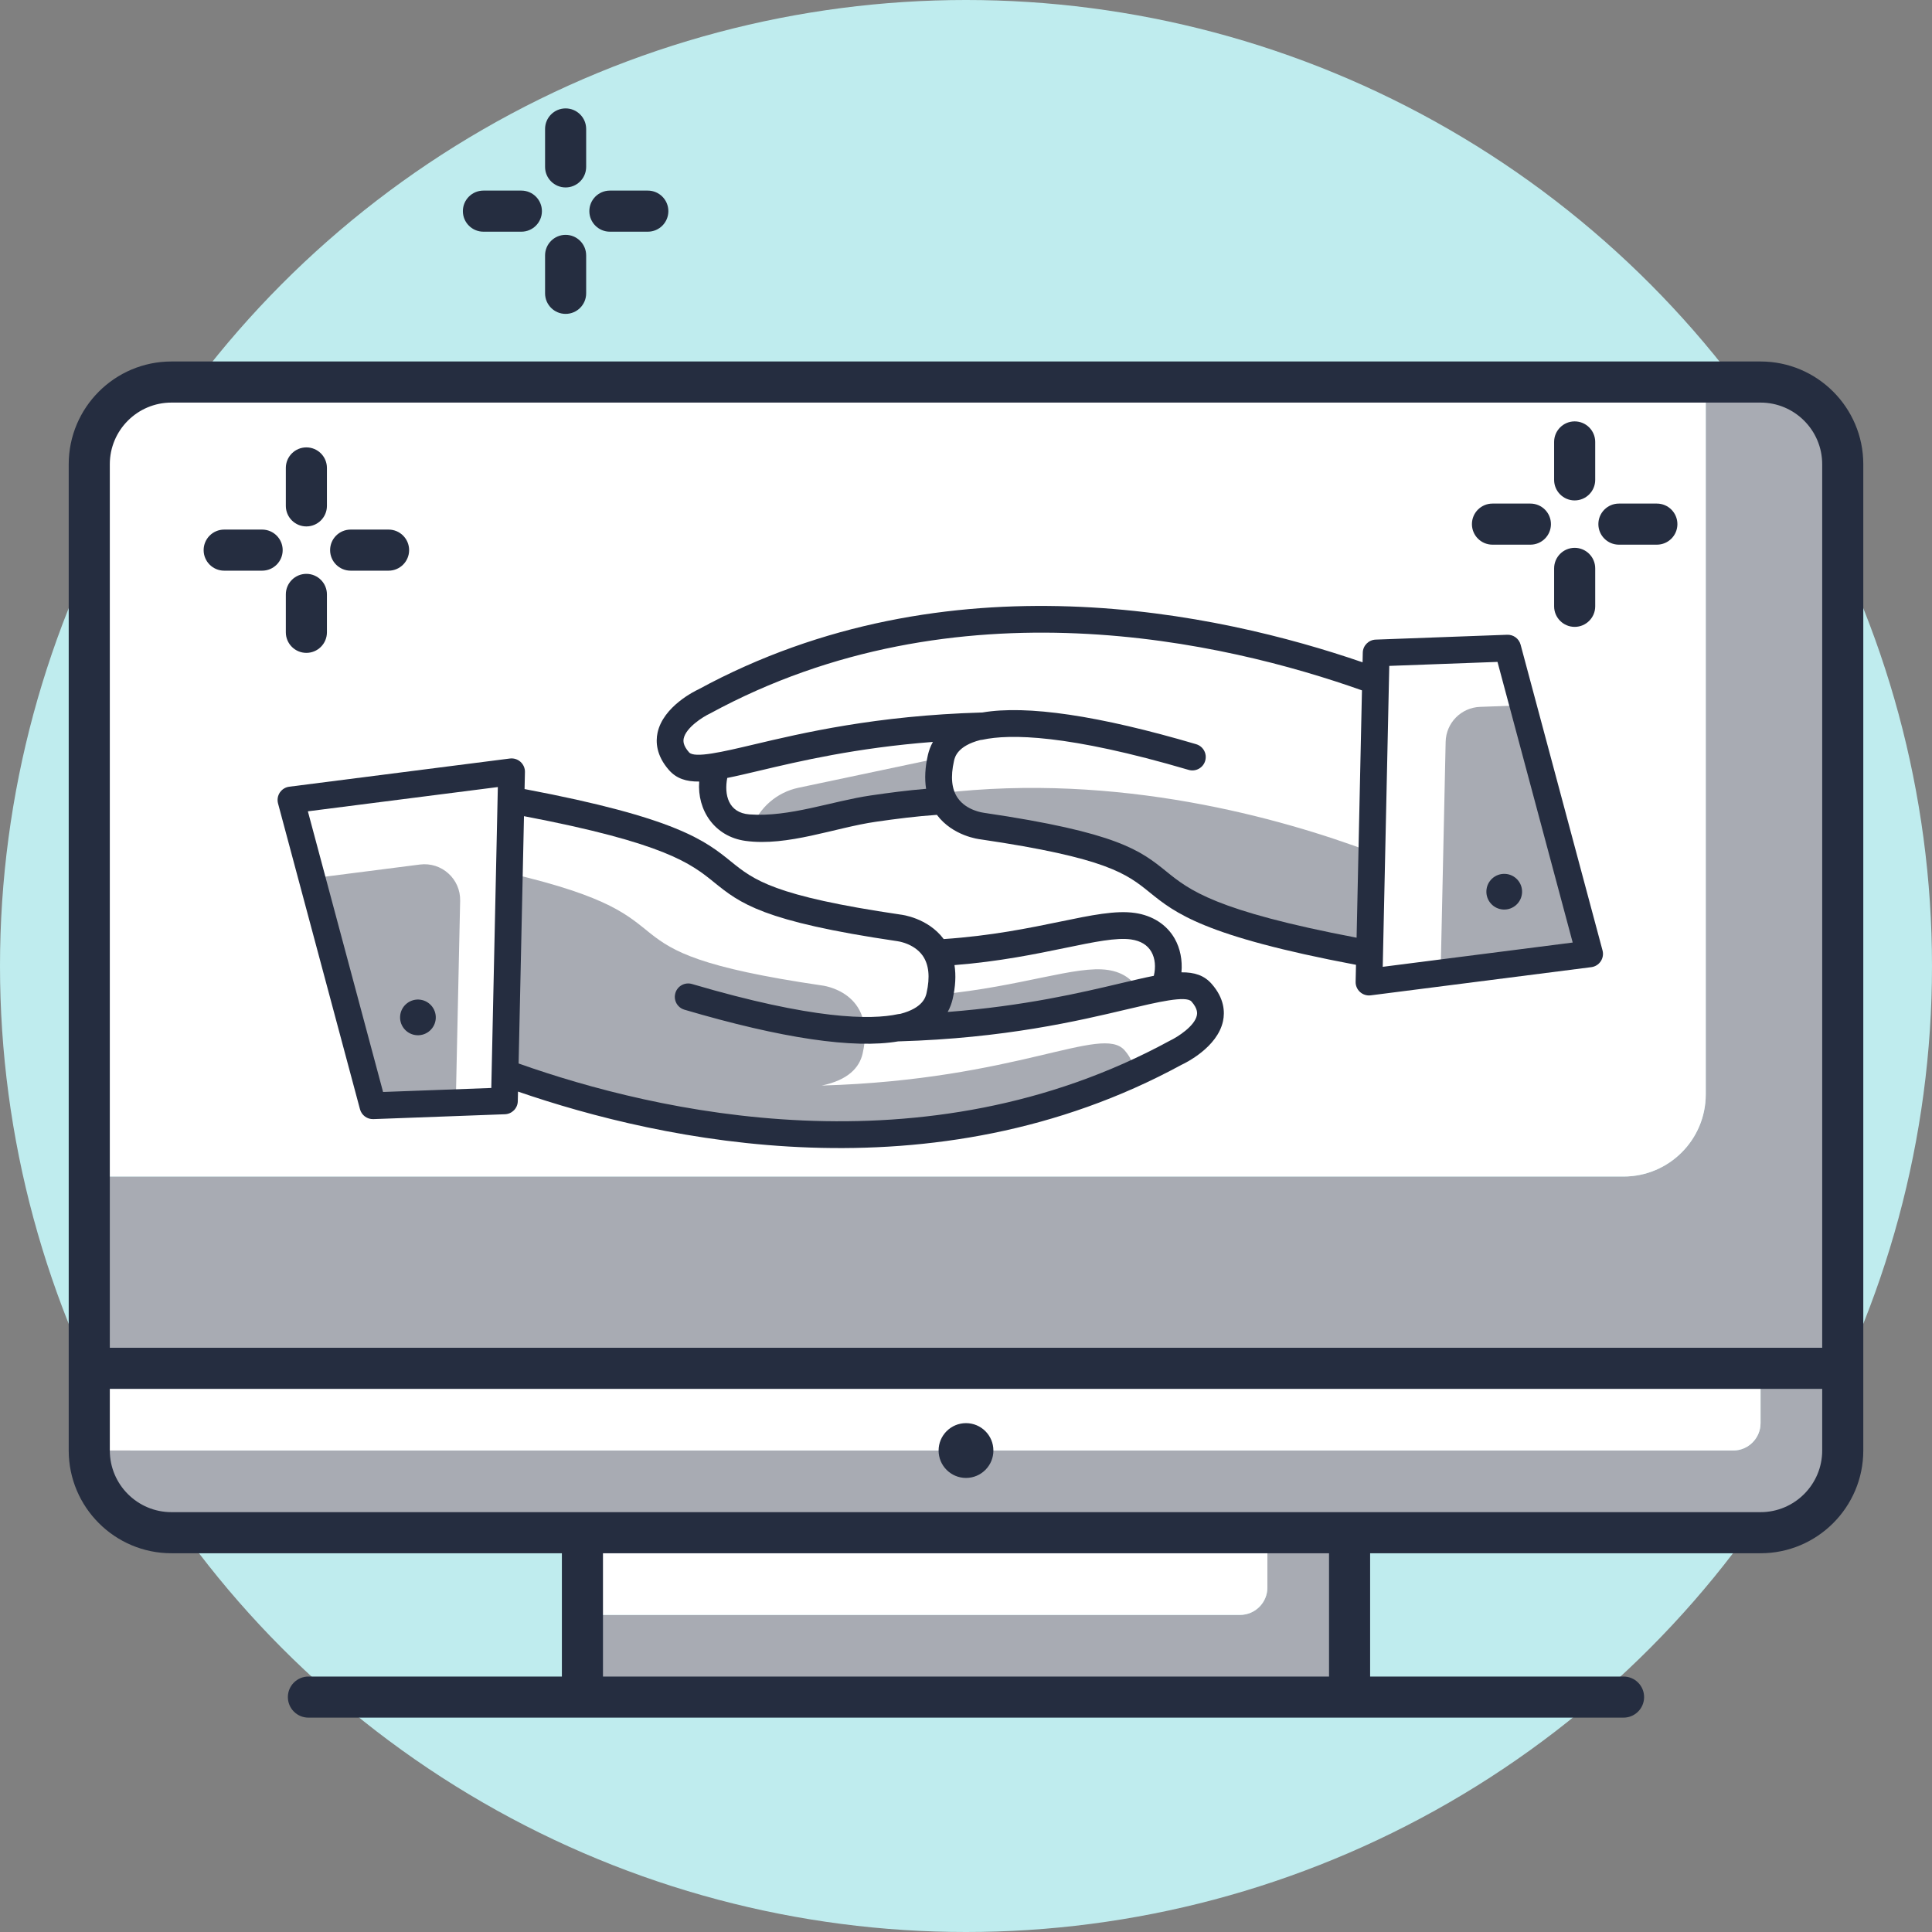 <svg viewBox="0 0 334 334" xmlns="http://www.w3.org/2000/svg" fill-rule="evenodd" clip-rule="evenodd" stroke-linejoin="round" stroke-miterlimit="2">
  <rect x="0" y="0" width="334" height="334" fill="#808080" stroke="none"/>
  <circle cx="167" cy="167" r="167" fill="#bfecee"/>
  <path d="M29.641 264.971c-7.849 0-14.21-6.361-14.21-14.21h284.192c2.615 0 4.736-2.117 4.736-4.737v-9.468H15.431v-33.161h265.246c7.848 0 14.21-6.361 14.21-14.21V66.045h9.473c7.849 0 14.21 6.357 14.21 14.21v170.506c0 7.848-6.36 14.21-14.21 14.21h-71.048v28.419H100.689v-14.21h113.677c2.615 0 4.736-2.117 4.736-4.737v-9.473H29.641z" fill="#a8abb3" fill-rule="nonzero"/>
  <path d="M219.102 264.971H100.689v14.21h113.677c2.615 0 4.736-2.117 4.736-4.737v-9.473zm80.522-14.21h-284.192v-14.21h288.928v9.473c0 2.62-2.121 4.737-4.736 4.737zm-18.947-47.366H15.431V80.255c0-7.853 6.36-14.21 14.21-14.21h265.246v123.141c0 7.848-6.361 14.21-14.21 14.21z" fill="#fff" fill-rule="nonzero"/>
  <path d="M97.137 268.523H29.641c-9.796 0-17.762-7.966-17.762-17.762V80.255c0-9.794 7.966-17.762 17.762-17.762h274.719c9.796 0 17.762 7.968 17.762 17.762v170.506c0 9.796-7.966 17.762-17.762 17.762h-67.496v21.314h43.813c1.961 0 3.552 1.591 3.552 3.552 0 1.961-1.591 3.552-3.552 3.552H53.319c-1.961 0-3.552-1.591-3.552-3.552 0-1.961 1.591-3.552 3.552-3.552h43.818v-21.314zm7.105 21.314h125.518v-21.314H104.241v21.314zm210.775-49.729H18.984v10.653c0 5.878 4.779 10.657 10.657 10.657h274.719c5.874 0 10.657-4.779 10.657-10.657v-10.653zm-143.28 10.657c0 2.615-2.122 4.737-4.737 4.737-2.615 0-4.737-2.122-4.737-4.737 0-2.615 2.122-4.736 4.737-4.736 2.615 0 4.737 2.121 4.737 4.736zm143.28-17.767V80.255c0-5.878-4.784-10.657-10.657-10.657H29.641c-5.878 0-10.657 4.779-10.657 10.657v152.744h296.033z" fill="#252d40" fill-rule="nonzero"/>
  <path d="M272.225 108.372c-1.961 0-3.552-1.591-3.552-3.552v-6.56c0-1.961 1.591-3.552 3.552-3.552 1.961 0 3.552 1.591 3.552 3.552v6.56c0 1.961-1.591 3.552-3.552 3.552zm-7.654-14.21h-6.556c-1.961 0-3.552-1.591-3.552-3.552 0-1.961 1.591-3.552 3.552-3.552h6.556c1.965 0 3.552 1.591 3.552 3.552 0 1.961-1.587 3.552-3.552 3.552zm21.863 0h-6.56c-1.961 0-3.552-1.591-3.552-3.552 0-1.961 1.591-3.552 3.552-3.552h6.56c1.961 0 3.552 1.591 3.552 3.552 0 1.961-1.591 3.552-3.552 3.552zm-14.21-7.649c-1.961 0-3.552-1.591-3.552-3.552V76.4c0-1.961 1.591-3.552 3.552-3.552 1.961 0 3.552 1.591 3.552 3.552v6.56c0 1.961-1.591 3.552-3.552 3.552zM97.782 54.264c-1.961 0-3.552-1.591-3.552-3.552v-6.56c0-1.961 1.591-3.552 3.552-3.552 1.961 0 3.552 1.591 3.552 3.552v6.56c0 1.961-1.591 3.552-3.552 3.552zm-7.649-14.21h-6.56c-1.961 0-3.552-1.591-3.552-3.552 0-1.961 1.591-3.552 3.552-3.552h6.56c1.961 0 3.552 1.591 3.552 3.552 0 1.961-1.591 3.552-3.552 3.552zm21.859 0h-6.556c-1.961 0-3.552-1.591-3.552-3.552 0-1.961 1.591-3.552 3.552-3.552h6.556c1.961 0 3.552 1.591 3.552 3.552 0 1.961-1.591 3.552-3.552 3.552zm-14.21-7.649c-1.961 0-3.552-1.591-3.552-3.552v-6.56c0-1.961 1.591-3.552 3.552-3.552 1.961 0 3.552 1.591 3.552 3.552v6.56c0 1.961-1.591 3.552-3.552 3.552zM52.966 112.867c-1.961 0-3.552-1.591-3.552-3.552v-6.556c0-1.961 1.591-3.552 3.552-3.552 1.961 0 3.552 1.591 3.552 3.552v6.556c0 1.961-1.591 3.552-3.552 3.552zm-7.649-14.21h-6.56c-1.961 0-3.552-1.591-3.552-3.552 0-1.961 1.591-3.552 3.552-3.552h6.56c1.961 0 3.552 1.591 3.552 3.552 0 1.961-1.591 3.552-3.552 3.552zm21.859 0H60.62c-1.961 0-3.552-1.591-3.552-3.552 0-1.961 1.591-3.552 3.552-3.552h6.556c1.961 0 3.552 1.591 3.552 3.552 0 1.961-1.591 3.552-3.552 3.552zm-14.21-7.649c-1.961 0-3.552-1.591-3.552-3.552v-6.56c0-1.961 1.591-3.552 3.552-3.552 1.961 0 3.552 1.591 3.552 3.552v6.56c0 1.961-1.591 3.552-3.552 3.552z" fill="#252d40" fill-rule="nonzero"/>
  <path d="M88.33 138.321c53.671 9.828 20.754 15.278 67.049 22.082 0 0 4.541.479 6.541 4.324 17.044-.89 27.81-5.507 33.969-4.605 5.683.832 7.193 6.107 5.355 10.601 3.23-.543 5.316-.44 6.484.893 5.186 5.916-4.437 10.359-4.437 10.359-44.466 24.19-92.556 12.169-115.987 3.547l-.105 4.793-22.734.841-14.163-52.857 38.133-4.872-.106 4.894z" fill="#fff" fill-rule="nonzero"/>
  <path d="M88.055 150.96l-.75 34.557c22.144 8.137 66.299 19.299 108.611.095.15-1.229-.224-2.59-1.497-4.038-3.964-4.523-18.468 5.112-52.367 6.094 4.598-.95 6.524-3.125 7.073-5.516 2.471-10.786-7.058-11.792-7.058-11.792-41.912-6.157-18.908-11.209-54.011-19.401zm-9.261 39.669l.756-34.912c.084-3.774-3.208-6.735-6.954-6.259l-18.663 2.387 10.533 39.313 14.328-.529zm83.705-18.711c-.02.093-.041.185-.061.277-.549 2.391-2.478 4.565-7.074 5.516 20.058-.581 33.325-4.191 41.635-6.106-.85-1.981-2.636-3.506-5.475-3.922-5.541-.811-14.809 2.843-29.025 4.234z" fill="#a8abb3" fill-rule="nonzero"/>
  <path d="M89.551 188.709l-.036 1.659c-.023 1.227-1.004 2.218-2.228 2.261l-22.734.842c-1.079.042-2.043-.671-2.322-1.714L48.067 138.899c-.173-.645-.06-1.336.311-1.889.376-.555.964-.923 1.629-1.005l38.136-4.873c.671-.086 1.34.124 1.842.574.501.454.786 1.097.765 1.773l-.064 2.932c26.347 4.974 31.275 8.96 35.681 12.523 3.948 3.192 7.356 5.951 29.347 9.182.101.01 4.672.529 7.433 4.229 8.237-.556 14.812-1.918 20.158-3.019 5.352-1.108 9.58-1.983 12.918-1.494 3.047.446 5.483 2.023 6.855 4.437.963 1.693 1.356 3.734 1.169 5.826 2.259-.024 3.935.529 5.222 1.996 2.219 2.525 2.291 4.889 1.965 6.431-.973 4.574-6.541 7.264-7.172 7.558-43.038 23.42-89.872 13.191-114.712 4.63zm1.034-47.611c24.498 4.669 28.918 8.24 32.871 11.438 4.479 3.618 8.342 6.743 31.677 10.173.03.002 2.84.351 4.367 2.49 1.081 1.531 1.313 3.706.679 6.481-.15.654-.589 2.565-4.518 3.589-.135.006-.271.024-.406.053-4.704 1.023-14.705.953-35.629-5.211-1.228-.358-2.51.341-2.871 1.569-.126.424-.126.855-.019 1.252.201.751.781 1.388 1.586 1.623 16.84 4.961 29.271 6.797 36.976 5.472.042.001.086.001.13 0 18.261-.531 30.993-3.543 39.421-5.539 5.246-1.242 10.198-2.416 11.137-1.345 1.153 1.308.979 2.135.921 2.409-.383 1.826-3.258 3.701-4.72 4.39-42.487 23.115-88.898 12.288-112.53 3.913l.929-42.756zm-37.361-.839l13.001 48.52 18.709-.692 1.131-52.022-32.841 4.195zm22.111 35.783c-.084 1.699-1.536 3.012-3.235 2.927-1.704-.083-3.016-1.534-2.932-3.234.088-1.704 1.538-3.016 3.238-2.932 1.702.088 3.012 1.535 2.929 3.239zm124.136-7.344c-1.673.332-3.559.778-5.69 1.281-6.855 1.622-16.623 3.937-29.947 4.967.427-.764.692-1.528.858-2.234.491-2.147.597-4.108.318-5.869 7.73-.61 14.044-1.914 19.23-2.986 4.905-1.014 8.782-1.813 11.312-1.446 1.651.244 2.831.964 3.501 2.145.645 1.132.782 2.623.417 4.142z" fill="#252d40"/>
  <g>
    <path d="M123.578 132.529c-3.067.489-5.062.354-6.197-.941-5.186-5.916 4.437-10.359 4.437-10.359 44.466-24.193 92.557-12.17 115.987-3.548l.105-4.794 22.734-.839 14.163 52.857-38.133 4.872.106-4.894c-53.671-9.828-20.754-15.282-67.048-22.082 0 0-4.528-.476-6.532-4.306l-.276.043c-17.059.887-27.833 5.508-34 4.607-5.688-.831-7.199-6.119-5.346-10.617z" fill="#fff" fill-rule="nonzero"/>
    <path d="M249.054 168.196l.867-39.959c.07-3.266 2.678-5.913 5.946-6.035l7.423-.273 11.515 42.977-25.752 3.29zm-12.275-3.311c-53.671-9.828-20.754-15.282-67.048-22.082 0 0-5.542-.599-7.066-5.68 30.675-3.608 58.713 4.283 74.496 10.208l-.382 17.554zm-74.099-33.902l-.007.028c-.768 3.351-.377 5.759.526 7.486l-.276.043c-16.206.842-26.684 5-32.981 4.647 1.314-3.55 4.344-6.206 8.072-6.997l24.666-5.208z" fill="#a8abb3" fill-rule="nonzero"/>
    <path d="M234.423 166.795c-26.346-4.974-31.275-8.963-35.681-12.526-3.949-3.192-7.355-5.948-29.25-9.166-.196-.023-4.764-.54-7.525-4.234-3.53.241-7.046.691-10.547 1.196-7.051 1.014-15.255 4.302-22.534 3.307-5.361-.732-8.388-5.32-8.009-10.259-2.267.027-3.948-.525-5.236-1.996-2.222-2.534-2.293-4.895-1.967-6.431.972-4.577 6.54-7.267 7.037-7.49 43.132-23.466 89.995-13.255 114.848-4.697l.036-1.662c.023-1.224 1.004-2.216 2.228-2.262l22.734-.839c1.079-.042 2.043.671 2.322 1.714l14.163 52.857c.173.645.06 1.332-.313 1.886-.374.558-.963.923-1.628 1.008l-38.136 4.873c-.67.086-1.34-.124-1.84-.574-.501-.451-.787-1.097-.766-1.773l.064-2.932zm24.462-52.367l13 48.516-32.84 4.198 1.13-52.022 18.71-.692zm-23.432 4.919l-.928 42.762c-24.5-4.669-28.919-8.24-32.872-11.438-4.478-3.618-8.342-6.743-31.581-10.16-.109-.013-2.972-.38-4.485-2.532-1.072-1.521-1.287-3.693-.658-6.451.15-.655.59-2.568 4.532-3.592.128-.007.258-.024.388-.052 4.707-1.021 14.71-.95 35.632 5.21 1.228.361 2.51-.34 2.871-1.565.126-.424.126-.855.019-1.252-.201-.754-.78-1.386-1.585-1.623-16.842-4.959-29.275-6.8-36.978-5.476-.042-.001-.085-.001-.128 0-18.264.532-30.995 3.547-39.424 5.543-5.244 1.239-10.196 2.413-11.135 1.341-.532-.601-.787-1.099-.895-1.502-.102-.382-.073-.68-.023-.911.391-1.844 3.257-3.707 4.581-4.317 42.617-23.181 89.029-12.366 112.666-3.984zm21.512 34.654c.084-1.701 1.535-3.012 3.235-2.928 1.703.083 3.016 1.535 2.931 3.234-.086 1.704-1.537 3.017-3.238 2.932-1.701-.088-3.012-1.535-2.928-3.238zm-96.866-17.631c-3.197.26-6.381.681-9.553 1.144-6.699.975-14.085 3.798-20.989 3.278-3.659-.275-4.388-3.417-3.832-6.302 1.652-.33 3.508-.77 5.6-1.265 6.858-1.623 16.623-3.937 29.952-4.964-.429.764-.693 1.528-.859 2.234-.492 2.151-.598 4.114-.317 5.876z" fill="#252d40"/>
  </g>
</svg>
